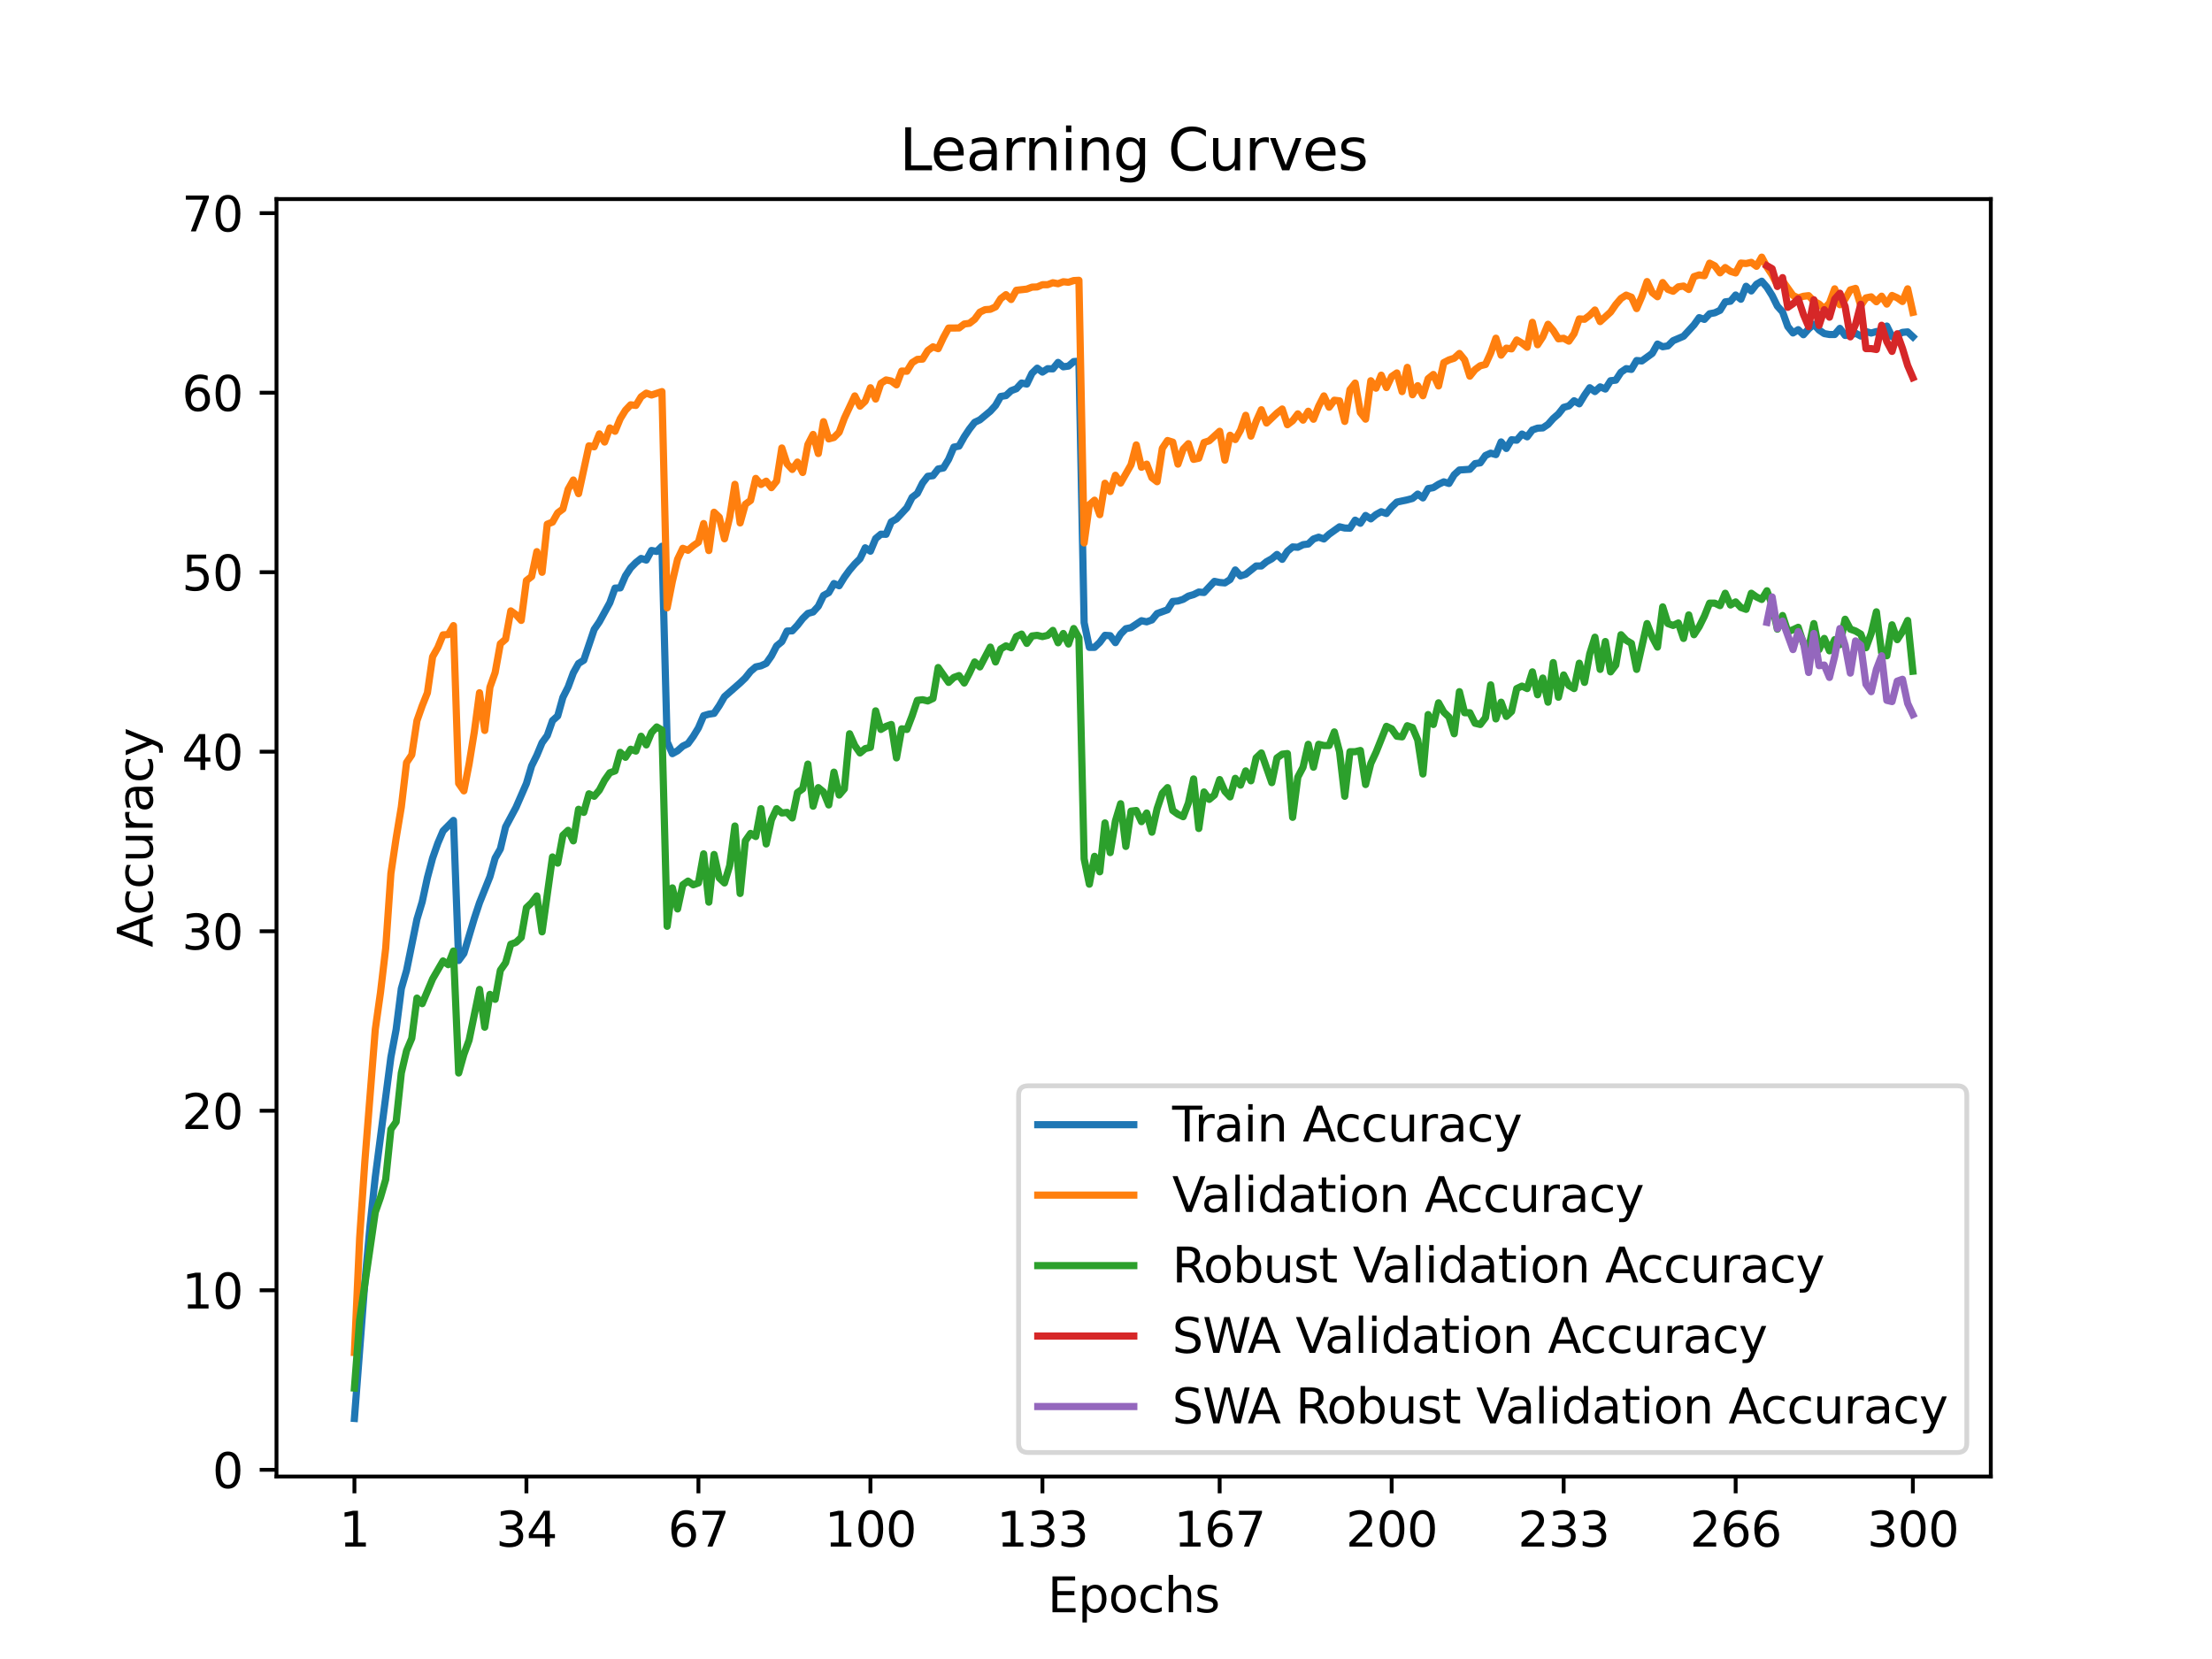 <?xml version="1.0" encoding="utf-8" standalone="no"?>
<!DOCTYPE svg PUBLIC "-//W3C//DTD SVG 1.1//EN"
  "http://www.w3.org/Graphics/SVG/1.1/DTD/svg11.dtd">
<svg xmlns:xlink="http://www.w3.org/1999/xlink" width="460.8pt" height="345.6pt" viewBox="0 0 460.8 345.6" xmlns="http://www.w3.org/2000/svg" version="1.1">
 <defs>
  <style type="text/css">*{stroke-linejoin: round; stroke-linecap: butt}</style>
 </defs>
 <g id="figure_1">
  <g id="patch_1">
   <path d="M 0 345.6 
L 460.8 345.6 
L 460.8 0 
L 0 0 
z
" style="fill: #ffffff"/>
  </g>
  <g id="axes_1">
   <g id="patch_2">
    <path d="M 57.6 307.584 
L 414.72 307.584 
L 414.72 41.472 
L 57.6 41.472 
z
" style="fill: #ffffff"/>
   </g>
   <g id="matplotlib.axis_1">
    <g id="xtick_1">
     <g id="line2d_1">
      <defs>
       <path id="mfde7b7b77c" d="M 0 0 
L 0 3.5 
" style="stroke: #000000; stroke-width: 0.8"/>
      </defs>
      <g>
       <use xlink:href="#mfde7b7b77c" x="73.833" y="307.584" style="stroke: #000000; stroke-width: 0.8"/>
      </g>
     </g>
     <g id="text_1">
      <!-- 1 -->
      <g transform="translate(70.651 322.182) scale(0.1 -0.1)">
       <defs>
        <path id="DejaVuSans-31" d="M 794 531 
L 1825 531 
L 1825 4091 
L 703 3866 
L 703 4441 
L 1819 4666 
L 2450 4666 
L 2450 531 
L 3481 531 
L 3481 0 
L 794 0 
L 794 531 
z
" transform="scale(0.016)"/>
       </defs>
       <use xlink:href="#DejaVuSans-31"/>
      </g>
     </g>
    </g>
    <g id="xtick_2">
     <g id="line2d_2">
      <g>
       <use xlink:href="#mfde7b7b77c" x="109.664" y="307.584" style="stroke: #000000; stroke-width: 0.8"/>
      </g>
     </g>
     <g id="text_2">
      <!-- 34 -->
      <g transform="translate(103.302 322.182) scale(0.1 -0.1)">
       <defs>
        <path id="DejaVuSans-33" d="M 2597 2516 
Q 3050 2419 3304 2112 
Q 3559 1806 3559 1356 
Q 3559 666 3084 287 
Q 2609 -91 1734 -91 
Q 1441 -91 1130 -33 
Q 819 25 488 141 
L 488 750 
Q 750 597 1062 519 
Q 1375 441 1716 441 
Q 2309 441 2620 675 
Q 2931 909 2931 1356 
Q 2931 1769 2642 2001 
Q 2353 2234 1838 2234 
L 1294 2234 
L 1294 2753 
L 1863 2753 
Q 2328 2753 2575 2939 
Q 2822 3125 2822 3475 
Q 2822 3834 2567 4026 
Q 2313 4219 1838 4219 
Q 1578 4219 1281 4162 
Q 984 4106 628 3988 
L 628 4550 
Q 988 4650 1302 4700 
Q 1616 4750 1894 4750 
Q 2613 4750 3031 4423 
Q 3450 4097 3450 3541 
Q 3450 3153 3228 2886 
Q 3006 2619 2597 2516 
z
" transform="scale(0.016)"/>
        <path id="DejaVuSans-34" d="M 2419 4116 
L 825 1625 
L 2419 1625 
L 2419 4116 
z
M 2253 4666 
L 3047 4666 
L 3047 1625 
L 3713 1625 
L 3713 1100 
L 3047 1100 
L 3047 0 
L 2419 0 
L 2419 1100 
L 313 1100 
L 313 1709 
L 2253 4666 
z
" transform="scale(0.016)"/>
       </defs>
       <use xlink:href="#DejaVuSans-33"/>
       <use xlink:href="#DejaVuSans-34" x="63.623"/>
      </g>
     </g>
    </g>
    <g id="xtick_3">
     <g id="line2d_3">
      <g>
       <use xlink:href="#mfde7b7b77c" x="145.496" y="307.584" style="stroke: #000000; stroke-width: 0.8"/>
      </g>
     </g>
     <g id="text_3">
      <!-- 67 -->
      <g transform="translate(139.133 322.182) scale(0.1 -0.1)">
       <defs>
        <path id="DejaVuSans-36" d="M 2113 2584 
Q 1688 2584 1439 2293 
Q 1191 2003 1191 1497 
Q 1191 994 1439 701 
Q 1688 409 2113 409 
Q 2538 409 2786 701 
Q 3034 994 3034 1497 
Q 3034 2003 2786 2293 
Q 2538 2584 2113 2584 
z
M 3366 4563 
L 3366 3988 
Q 3128 4100 2886 4159 
Q 2644 4219 2406 4219 
Q 1781 4219 1451 3797 
Q 1122 3375 1075 2522 
Q 1259 2794 1537 2939 
Q 1816 3084 2150 3084 
Q 2853 3084 3261 2657 
Q 3669 2231 3669 1497 
Q 3669 778 3244 343 
Q 2819 -91 2113 -91 
Q 1303 -91 875 529 
Q 447 1150 447 2328 
Q 447 3434 972 4092 
Q 1497 4750 2381 4750 
Q 2619 4750 2861 4703 
Q 3103 4656 3366 4563 
z
" transform="scale(0.016)"/>
        <path id="DejaVuSans-37" d="M 525 4666 
L 3525 4666 
L 3525 4397 
L 1831 0 
L 1172 0 
L 2766 4134 
L 525 4134 
L 525 4666 
z
" transform="scale(0.016)"/>
       </defs>
       <use xlink:href="#DejaVuSans-36"/>
       <use xlink:href="#DejaVuSans-37" x="63.623"/>
      </g>
     </g>
    </g>
    <g id="xtick_4">
     <g id="line2d_4">
      <g>
       <use xlink:href="#mfde7b7b77c" x="181.327" y="307.584" style="stroke: #000000; stroke-width: 0.8"/>
      </g>
     </g>
     <g id="text_4">
      <!-- 100 -->
      <g transform="translate(171.783 322.182) scale(0.1 -0.1)">
       <defs>
        <path id="DejaVuSans-30" d="M 2034 4250 
Q 1547 4250 1301 3770 
Q 1056 3291 1056 2328 
Q 1056 1369 1301 889 
Q 1547 409 2034 409 
Q 2525 409 2770 889 
Q 3016 1369 3016 2328 
Q 3016 3291 2770 3770 
Q 2525 4250 2034 4250 
z
M 2034 4750 
Q 2819 4750 3233 4129 
Q 3647 3509 3647 2328 
Q 3647 1150 3233 529 
Q 2819 -91 2034 -91 
Q 1250 -91 836 529 
Q 422 1150 422 2328 
Q 422 3509 836 4129 
Q 1250 4750 2034 4750 
z
" transform="scale(0.016)"/>
       </defs>
       <use xlink:href="#DejaVuSans-31"/>
       <use xlink:href="#DejaVuSans-30" x="63.623"/>
       <use xlink:href="#DejaVuSans-30" x="127.246"/>
      </g>
     </g>
    </g>
    <g id="xtick_5">
     <g id="line2d_5">
      <g>
       <use xlink:href="#mfde7b7b77c" x="217.158" y="307.584" style="stroke: #000000; stroke-width: 0.8"/>
      </g>
     </g>
     <g id="text_5">
      <!-- 133 -->
      <g transform="translate(207.615 322.182) scale(0.1 -0.1)">
       <use xlink:href="#DejaVuSans-31"/>
       <use xlink:href="#DejaVuSans-33" x="63.623"/>
       <use xlink:href="#DejaVuSans-33" x="127.246"/>
      </g>
     </g>
    </g>
    <g id="xtick_6">
     <g id="line2d_6">
      <g>
       <use xlink:href="#mfde7b7b77c" x="254.076" y="307.584" style="stroke: #000000; stroke-width: 0.8"/>
      </g>
     </g>
     <g id="text_6">
      <!-- 167 -->
      <g transform="translate(244.532 322.182) scale(0.1 -0.1)">
       <use xlink:href="#DejaVuSans-31"/>
       <use xlink:href="#DejaVuSans-36" x="63.623"/>
       <use xlink:href="#DejaVuSans-37" x="127.246"/>
      </g>
     </g>
    </g>
    <g id="xtick_7">
     <g id="line2d_7">
      <g>
       <use xlink:href="#mfde7b7b77c" x="289.907" y="307.584" style="stroke: #000000; stroke-width: 0.8"/>
      </g>
     </g>
     <g id="text_7">
      <!-- 200 -->
      <g transform="translate(280.363 322.182) scale(0.1 -0.1)">
       <defs>
        <path id="DejaVuSans-32" d="M 1228 531 
L 3431 531 
L 3431 0 
L 469 0 
L 469 531 
Q 828 903 1448 1529 
Q 2069 2156 2228 2338 
Q 2531 2678 2651 2914 
Q 2772 3150 2772 3378 
Q 2772 3750 2511 3984 
Q 2250 4219 1831 4219 
Q 1534 4219 1204 4116 
Q 875 4013 500 3803 
L 500 4441 
Q 881 4594 1212 4672 
Q 1544 4750 1819 4750 
Q 2544 4750 2975 4387 
Q 3406 4025 3406 3419 
Q 3406 3131 3298 2873 
Q 3191 2616 2906 2266 
Q 2828 2175 2409 1742 
Q 1991 1309 1228 531 
z
" transform="scale(0.016)"/>
       </defs>
       <use xlink:href="#DejaVuSans-32"/>
       <use xlink:href="#DejaVuSans-30" x="63.623"/>
       <use xlink:href="#DejaVuSans-30" x="127.246"/>
      </g>
     </g>
    </g>
    <g id="xtick_8">
     <g id="line2d_8">
      <g>
       <use xlink:href="#mfde7b7b77c" x="325.739" y="307.584" style="stroke: #000000; stroke-width: 0.8"/>
      </g>
     </g>
     <g id="text_8">
      <!-- 233 -->
      <g transform="translate(316.195 322.182) scale(0.1 -0.1)">
       <use xlink:href="#DejaVuSans-32"/>
       <use xlink:href="#DejaVuSans-33" x="63.623"/>
       <use xlink:href="#DejaVuSans-33" x="127.246"/>
      </g>
     </g>
    </g>
    <g id="xtick_9">
     <g id="line2d_9">
      <g>
       <use xlink:href="#mfde7b7b77c" x="361.57" y="307.584" style="stroke: #000000; stroke-width: 0.8"/>
      </g>
     </g>
     <g id="text_9">
      <!-- 266 -->
      <g transform="translate(352.026 322.182) scale(0.1 -0.1)">
       <use xlink:href="#DejaVuSans-32"/>
       <use xlink:href="#DejaVuSans-36" x="63.623"/>
       <use xlink:href="#DejaVuSans-36" x="127.246"/>
      </g>
     </g>
    </g>
    <g id="xtick_10">
     <g id="line2d_10">
      <g>
       <use xlink:href="#mfde7b7b77c" x="398.487" y="307.584" style="stroke: #000000; stroke-width: 0.8"/>
      </g>
     </g>
     <g id="text_10">
      <!-- 300 -->
      <g transform="translate(388.944 322.182) scale(0.1 -0.1)">
       <use xlink:href="#DejaVuSans-33"/>
       <use xlink:href="#DejaVuSans-30" x="63.623"/>
       <use xlink:href="#DejaVuSans-30" x="127.246"/>
      </g>
     </g>
    </g>
    <g id="text_11">
     <!-- Epochs -->
     <g transform="translate(218.244 335.861) scale(0.1 -0.1)">
      <defs>
       <path id="DejaVuSans-45" d="M 628 4666 
L 3578 4666 
L 3578 4134 
L 1259 4134 
L 1259 2753 
L 3481 2753 
L 3481 2222 
L 1259 2222 
L 1259 531 
L 3634 531 
L 3634 0 
L 628 0 
L 628 4666 
z
" transform="scale(0.016)"/>
       <path id="DejaVuSans-70" d="M 1159 525 
L 1159 -1331 
L 581 -1331 
L 581 3500 
L 1159 3500 
L 1159 2969 
Q 1341 3281 1617 3432 
Q 1894 3584 2278 3584 
Q 2916 3584 3314 3078 
Q 3713 2572 3713 1747 
Q 3713 922 3314 415 
Q 2916 -91 2278 -91 
Q 1894 -91 1617 61 
Q 1341 213 1159 525 
z
M 3116 1747 
Q 3116 2381 2855 2742 
Q 2594 3103 2138 3103 
Q 1681 3103 1420 2742 
Q 1159 2381 1159 1747 
Q 1159 1113 1420 752 
Q 1681 391 2138 391 
Q 2594 391 2855 752 
Q 3116 1113 3116 1747 
z
" transform="scale(0.016)"/>
       <path id="DejaVuSans-6f" d="M 1959 3097 
Q 1497 3097 1228 2736 
Q 959 2375 959 1747 
Q 959 1119 1226 758 
Q 1494 397 1959 397 
Q 2419 397 2687 759 
Q 2956 1122 2956 1747 
Q 2956 2369 2687 2733 
Q 2419 3097 1959 3097 
z
M 1959 3584 
Q 2709 3584 3137 3096 
Q 3566 2609 3566 1747 
Q 3566 888 3137 398 
Q 2709 -91 1959 -91 
Q 1206 -91 779 398 
Q 353 888 353 1747 
Q 353 2609 779 3096 
Q 1206 3584 1959 3584 
z
" transform="scale(0.016)"/>
       <path id="DejaVuSans-63" d="M 3122 3366 
L 3122 2828 
Q 2878 2963 2633 3030 
Q 2388 3097 2138 3097 
Q 1578 3097 1268 2742 
Q 959 2388 959 1747 
Q 959 1106 1268 751 
Q 1578 397 2138 397 
Q 2388 397 2633 464 
Q 2878 531 3122 666 
L 3122 134 
Q 2881 22 2623 -34 
Q 2366 -91 2075 -91 
Q 1284 -91 818 406 
Q 353 903 353 1747 
Q 353 2603 823 3093 
Q 1294 3584 2113 3584 
Q 2378 3584 2631 3529 
Q 2884 3475 3122 3366 
z
" transform="scale(0.016)"/>
       <path id="DejaVuSans-68" d="M 3513 2113 
L 3513 0 
L 2938 0 
L 2938 2094 
Q 2938 2591 2744 2837 
Q 2550 3084 2163 3084 
Q 1697 3084 1428 2787 
Q 1159 2491 1159 1978 
L 1159 0 
L 581 0 
L 581 4863 
L 1159 4863 
L 1159 2956 
Q 1366 3272 1645 3428 
Q 1925 3584 2291 3584 
Q 2894 3584 3203 3211 
Q 3513 2838 3513 2113 
z
" transform="scale(0.016)"/>
       <path id="DejaVuSans-73" d="M 2834 3397 
L 2834 2853 
Q 2591 2978 2328 3040 
Q 2066 3103 1784 3103 
Q 1356 3103 1142 2972 
Q 928 2841 928 2578 
Q 928 2378 1081 2264 
Q 1234 2150 1697 2047 
L 1894 2003 
Q 2506 1872 2764 1633 
Q 3022 1394 3022 966 
Q 3022 478 2636 193 
Q 2250 -91 1575 -91 
Q 1294 -91 989 -36 
Q 684 19 347 128 
L 347 722 
Q 666 556 975 473 
Q 1284 391 1588 391 
Q 1994 391 2212 530 
Q 2431 669 2431 922 
Q 2431 1156 2273 1281 
Q 2116 1406 1581 1522 
L 1381 1569 
Q 847 1681 609 1914 
Q 372 2147 372 2553 
Q 372 3047 722 3315 
Q 1072 3584 1716 3584 
Q 2034 3584 2315 3537 
Q 2597 3491 2834 3397 
z
" transform="scale(0.016)"/>
      </defs>
      <use xlink:href="#DejaVuSans-45"/>
      <use xlink:href="#DejaVuSans-70" x="63.184"/>
      <use xlink:href="#DejaVuSans-6f" x="126.66"/>
      <use xlink:href="#DejaVuSans-63" x="187.842"/>
      <use xlink:href="#DejaVuSans-68" x="242.822"/>
      <use xlink:href="#DejaVuSans-73" x="306.201"/>
     </g>
    </g>
   </g>
   <g id="matplotlib.axis_2">
    <g id="ytick_1">
     <g id="line2d_11">
      <defs>
       <path id="m1013697767" d="M 0 0 
L -3.5 0 
" style="stroke: #000000; stroke-width: 0.8"/>
      </defs>
      <g>
       <use xlink:href="#m1013697767" x="57.6" y="306.184" style="stroke: #000000; stroke-width: 0.8"/>
      </g>
     </g>
     <g id="text_12">
      <!-- 0 -->
      <g transform="translate(44.237 309.983) scale(0.1 -0.1)">
       <use xlink:href="#DejaVuSans-30"/>
      </g>
     </g>
    </g>
    <g id="ytick_2">
     <g id="line2d_12">
      <g>
       <use xlink:href="#m1013697767" x="57.6" y="268.787" style="stroke: #000000; stroke-width: 0.8"/>
      </g>
     </g>
     <g id="text_13">
      <!-- 10 -->
      <g transform="translate(37.875 272.586) scale(0.1 -0.1)">
       <use xlink:href="#DejaVuSans-31"/>
       <use xlink:href="#DejaVuSans-30" x="63.623"/>
      </g>
     </g>
    </g>
    <g id="ytick_3">
     <g id="line2d_13">
      <g>
       <use xlink:href="#m1013697767" x="57.6" y="231.39" style="stroke: #000000; stroke-width: 0.8"/>
      </g>
     </g>
     <g id="text_14">
      <!-- 20 -->
      <g transform="translate(37.875 235.189) scale(0.1 -0.1)">
       <use xlink:href="#DejaVuSans-32"/>
       <use xlink:href="#DejaVuSans-30" x="63.623"/>
      </g>
     </g>
    </g>
    <g id="ytick_4">
     <g id="line2d_14">
      <g>
       <use xlink:href="#m1013697767" x="57.6" y="193.993" style="stroke: #000000; stroke-width: 0.8"/>
      </g>
     </g>
     <g id="text_15">
      <!-- 30 -->
      <g transform="translate(37.875 197.792) scale(0.1 -0.1)">
       <use xlink:href="#DejaVuSans-33"/>
       <use xlink:href="#DejaVuSans-30" x="63.623"/>
      </g>
     </g>
    </g>
    <g id="ytick_5">
     <g id="line2d_15">
      <g>
       <use xlink:href="#m1013697767" x="57.6" y="156.596" style="stroke: #000000; stroke-width: 0.8"/>
      </g>
     </g>
     <g id="text_16">
      <!-- 40 -->
      <g transform="translate(37.875 160.396) scale(0.1 -0.1)">
       <use xlink:href="#DejaVuSans-34"/>
       <use xlink:href="#DejaVuSans-30" x="63.623"/>
      </g>
     </g>
    </g>
    <g id="ytick_6">
     <g id="line2d_16">
      <g>
       <use xlink:href="#m1013697767" x="57.6" y="119.2" style="stroke: #000000; stroke-width: 0.8"/>
      </g>
     </g>
     <g id="text_17">
      <!-- 50 -->
      <g transform="translate(37.875 122.999) scale(0.1 -0.1)">
       <defs>
        <path id="DejaVuSans-35" d="M 691 4666 
L 3169 4666 
L 3169 4134 
L 1269 4134 
L 1269 2991 
Q 1406 3038 1543 3061 
Q 1681 3084 1819 3084 
Q 2600 3084 3056 2656 
Q 3513 2228 3513 1497 
Q 3513 744 3044 326 
Q 2575 -91 1722 -91 
Q 1428 -91 1123 -41 
Q 819 9 494 109 
L 494 744 
Q 775 591 1075 516 
Q 1375 441 1709 441 
Q 2250 441 2565 725 
Q 2881 1009 2881 1497 
Q 2881 1984 2565 2268 
Q 2250 2553 1709 2553 
Q 1456 2553 1204 2497 
Q 953 2441 691 2322 
L 691 4666 
z
" transform="scale(0.016)"/>
       </defs>
       <use xlink:href="#DejaVuSans-35"/>
       <use xlink:href="#DejaVuSans-30" x="63.623"/>
      </g>
     </g>
    </g>
    <g id="ytick_7">
     <g id="line2d_17">
      <g>
       <use xlink:href="#m1013697767" x="57.6" y="81.803" style="stroke: #000000; stroke-width: 0.8"/>
      </g>
     </g>
     <g id="text_18">
      <!-- 60 -->
      <g transform="translate(37.875 85.602) scale(0.1 -0.1)">
       <use xlink:href="#DejaVuSans-36"/>
       <use xlink:href="#DejaVuSans-30" x="63.623"/>
      </g>
     </g>
    </g>
    <g id="ytick_8">
     <g id="line2d_18">
      <g>
       <use xlink:href="#m1013697767" x="57.6" y="44.406" style="stroke: #000000; stroke-width: 0.8"/>
      </g>
     </g>
     <g id="text_19">
      <!-- 70 -->
      <g transform="translate(37.875 48.205) scale(0.1 -0.1)">
       <use xlink:href="#DejaVuSans-37"/>
       <use xlink:href="#DejaVuSans-30" x="63.623"/>
      </g>
     </g>
    </g>
    <g id="text_20">
     <!-- Accuracy -->
     <g transform="translate(31.795 197.356) rotate(-90) scale(0.1 -0.1)">
      <defs>
       <path id="DejaVuSans-41" d="M 2188 4044 
L 1331 1722 
L 3047 1722 
L 2188 4044 
z
M 1831 4666 
L 2547 4666 
L 4325 0 
L 3669 0 
L 3244 1197 
L 1141 1197 
L 716 0 
L 50 0 
L 1831 4666 
z
" transform="scale(0.016)"/>
       <path id="DejaVuSans-75" d="M 544 1381 
L 544 3500 
L 1119 3500 
L 1119 1403 
Q 1119 906 1312 657 
Q 1506 409 1894 409 
Q 2359 409 2629 706 
Q 2900 1003 2900 1516 
L 2900 3500 
L 3475 3500 
L 3475 0 
L 2900 0 
L 2900 538 
Q 2691 219 2414 64 
Q 2138 -91 1772 -91 
Q 1169 -91 856 284 
Q 544 659 544 1381 
z
M 1991 3584 
L 1991 3584 
z
" transform="scale(0.016)"/>
       <path id="DejaVuSans-72" d="M 2631 2963 
Q 2534 3019 2420 3045 
Q 2306 3072 2169 3072 
Q 1681 3072 1420 2755 
Q 1159 2438 1159 1844 
L 1159 0 
L 581 0 
L 581 3500 
L 1159 3500 
L 1159 2956 
Q 1341 3275 1631 3429 
Q 1922 3584 2338 3584 
Q 2397 3584 2469 3576 
Q 2541 3569 2628 3553 
L 2631 2963 
z
" transform="scale(0.016)"/>
       <path id="DejaVuSans-61" d="M 2194 1759 
Q 1497 1759 1228 1600 
Q 959 1441 959 1056 
Q 959 750 1161 570 
Q 1363 391 1709 391 
Q 2188 391 2477 730 
Q 2766 1069 2766 1631 
L 2766 1759 
L 2194 1759 
z
M 3341 1997 
L 3341 0 
L 2766 0 
L 2766 531 
Q 2569 213 2275 61 
Q 1981 -91 1556 -91 
Q 1019 -91 701 211 
Q 384 513 384 1019 
Q 384 1609 779 1909 
Q 1175 2209 1959 2209 
L 2766 2209 
L 2766 2266 
Q 2766 2663 2505 2880 
Q 2244 3097 1772 3097 
Q 1472 3097 1187 3025 
Q 903 2953 641 2809 
L 641 3341 
Q 956 3463 1253 3523 
Q 1550 3584 1831 3584 
Q 2591 3584 2966 3190 
Q 3341 2797 3341 1997 
z
" transform="scale(0.016)"/>
       <path id="DejaVuSans-79" d="M 2059 -325 
Q 1816 -950 1584 -1140 
Q 1353 -1331 966 -1331 
L 506 -1331 
L 506 -850 
L 844 -850 
Q 1081 -850 1212 -737 
Q 1344 -625 1503 -206 
L 1606 56 
L 191 3500 
L 800 3500 
L 1894 763 
L 2988 3500 
L 3597 3500 
L 2059 -325 
z
" transform="scale(0.016)"/>
      </defs>
      <use xlink:href="#DejaVuSans-41"/>
      <use xlink:href="#DejaVuSans-63" x="66.658"/>
      <use xlink:href="#DejaVuSans-63" x="121.639"/>
      <use xlink:href="#DejaVuSans-75" x="176.619"/>
      <use xlink:href="#DejaVuSans-72" x="239.998"/>
      <use xlink:href="#DejaVuSans-61" x="281.111"/>
      <use xlink:href="#DejaVuSans-63" x="342.391"/>
      <use xlink:href="#DejaVuSans-79" x="397.371"/>
     </g>
    </g>
   </g>
   <g id="line2d_19">
    <path d="M 73.833 295.488 
L 76.004 267.175 
L 77.09 255.296 
L 78.176 245.213 
L 81.433 220.216 
L 82.519 214.477 
L 83.605 205.947 
L 84.691 202.172 
L 86.862 191.481 
L 87.948 187.88 
L 89.034 182.834 
L 90.12 178.756 
L 91.206 175.66 
L 92.291 173.111 
L 94.463 170.908 
L 95.549 200.087 
L 96.635 198.613 
L 98.806 191.336 
L 99.892 188.053 
L 102.064 182.628 
L 103.149 178.751 
L 104.235 176.848 
L 105.321 172.265 
L 107.493 168.196 
L 109.664 163.21 
L 110.75 159.539 
L 111.836 157.336 
L 112.922 154.717 
L 114.007 153.225 
L 115.093 150.124 
L 116.179 149.147 
L 117.265 145.27 
L 118.351 143.114 
L 119.436 140.172 
L 120.522 138.213 
L 121.608 137.539 
L 123.78 131.118 
L 124.865 129.528 
L 127.037 125.562 
L 128.123 122.513 
L 129.209 122.466 
L 130.294 119.95 
L 131.38 118.295 
L 132.466 117.195 
L 133.552 116.335 
L 134.638 116.672 
L 135.723 114.675 
L 136.809 114.876 
L 137.895 113.796 
L 138.981 154.535 
L 140.067 157 
L 141.152 156.396 
L 142.238 155.433 
L 143.324 154.909 
L 144.41 153.417 
L 145.496 151.63 
L 146.581 149.091 
L 147.667 148.773 
L 148.753 148.61 
L 149.839 146.996 
L 150.925 145.125 
L 154.182 142.263 
L 155.268 141.22 
L 156.354 139.859 
L 157.439 138.929 
L 158.525 138.699 
L 159.611 138.199 
L 160.697 136.656 
L 161.783 134.56 
L 162.868 133.677 
L 163.954 131.46 
L 165.04 131.417 
L 166.126 130.253 
L 167.212 128.859 
L 168.297 127.788 
L 169.383 127.489 
L 170.469 126.292 
L 171.555 124.047 
L 172.641 123.453 
L 173.726 121.564 
L 174.812 122.022 
L 175.898 120.25 
L 176.984 118.762 
L 178.07 117.486 
L 179.155 116.405 
L 180.241 114.118 
L 181.327 114.82 
L 182.413 112.196 
L 183.499 111.284 
L 184.584 111.303 
L 185.67 108.716 
L 186.756 108.099 
L 188.928 105.756 
L 190.013 103.605 
L 191.099 102.786 
L 192.185 100.626 
L 193.271 99.223 
L 194.357 99.092 
L 195.442 97.698 
L 196.528 97.488 
L 197.614 95.687 
L 198.7 93.143 
L 199.786 92.932 
L 200.871 90.996 
L 201.957 89.369 
L 203.043 87.975 
L 204.129 87.46 
L 206.3 85.655 
L 207.386 84.468 
L 208.472 82.587 
L 209.558 82.41 
L 210.644 81.385 
L 211.729 80.978 
L 212.815 79.791 
L 213.901 80.006 
L 214.987 77.756 
L 216.073 76.699 
L 217.158 77.513 
L 218.244 76.807 
L 219.33 76.84 
L 220.416 75.498 
L 221.502 76.409 
L 222.587 76.26 
L 223.673 75.324 
L 224.759 75.24 
L 225.845 129.711 
L 226.931 134.855 
L 228.016 134.855 
L 229.102 133.821 
L 230.188 132.348 
L 231.274 132.419 
L 232.36 133.873 
L 233.445 132.082 
L 234.531 130.973 
L 235.617 130.749 
L 237.789 129.304 
L 238.875 129.538 
L 239.96 129.145 
L 241.046 127.817 
L 243.218 127.026 
L 244.304 125.296 
L 245.389 125.198 
L 246.475 124.851 
L 247.561 124.183 
L 248.647 123.865 
L 249.733 123.331 
L 250.818 123.429 
L 252.99 121.11 
L 254.076 121.335 
L 255.162 121.428 
L 256.247 120.731 
L 257.333 118.734 
L 258.419 119.974 
L 259.505 119.627 
L 261.676 117.902 
L 262.762 117.902 
L 263.848 117.008 
L 264.934 116.405 
L 266.02 115.503 
L 267.105 116.517 
L 268.191 114.834 
L 269.277 113.936 
L 270.363 114.006 
L 271.449 113.468 
L 272.534 113.328 
L 273.62 112.28 
L 274.706 111.901 
L 275.792 112.276 
L 276.878 111.289 
L 279.049 109.741 
L 280.135 109.998 
L 281.221 110.026 
L 282.307 108.361 
L 283.392 109.006 
L 284.478 107.384 
L 285.564 108.09 
L 286.65 107.192 
L 287.736 106.598 
L 288.821 106.972 
L 289.907 105.639 
L 290.993 104.596 
L 293.165 104.129 
L 294.25 103.839 
L 295.336 102.927 
L 296.422 103.722 
L 297.508 101.781 
L 298.594 101.58 
L 299.679 100.888 
L 300.765 100.378 
L 301.851 100.71 
L 302.937 98.9 
L 304.023 97.909 
L 306.194 97.764 
L 307.28 96.58 
L 308.366 96.417 
L 309.452 94.887 
L 310.537 94.401 
L 311.623 94.7 
L 312.709 92.063 
L 313.795 93.423 
L 314.881 91.609 
L 315.966 91.702 
L 317.052 90.421 
L 318.138 90.996 
L 319.224 89.57 
L 320.31 89.191 
L 321.395 89.14 
L 322.481 88.405 
L 323.567 87.18 
L 324.653 86.231 
L 325.739 84.865 
L 326.824 84.556 
L 327.91 83.485 
L 328.996 84.121 
L 330.082 82.335 
L 331.168 80.773 
L 332.253 81.568 
L 333.339 80.59 
L 334.425 81.044 
L 335.511 79.314 
L 336.597 79.192 
L 337.682 77.536 
L 338.768 76.793 
L 339.854 76.952 
L 340.94 75.105 
L 342.026 75.189 
L 344.197 73.617 
L 345.283 71.676 
L 346.369 72.228 
L 347.455 72.055 
L 348.54 70.975 
L 350.712 70.049 
L 352.884 67.687 
L 353.969 66.172 
L 355.055 66.532 
L 356.141 65.363 
L 357.227 65.157 
L 358.313 64.647 
L 359.398 62.884 
L 360.484 62.753 
L 361.57 61.458 
L 362.656 62.337 
L 363.742 59.638 
L 364.827 60.611 
L 365.913 59.213 
L 366.999 58.582 
L 368.085 59.835 
L 369.171 61.561 
L 370.256 63.763 
L 371.342 64.979 
L 372.428 68.019 
L 373.514 69.361 
L 374.6 68.679 
L 375.685 69.731 
L 376.771 68.506 
L 377.857 67.556 
L 378.943 68.754 
L 380.029 69.492 
L 381.114 69.684 
L 382.2 69.684 
L 383.286 68.407 
L 384.372 69.876 
L 385.458 69.857 
L 386.543 69.408 
L 387.629 69.998 
L 388.715 69.076 
L 389.801 69.376 
L 390.887 69.072 
L 391.972 68.978 
L 393.058 67.926 
L 394.144 70.133 
L 395.23 69.768 
L 396.316 69.24 
L 397.401 69.137 
L 398.487 70.157 
L 398.487 70.157 
" clip-path="url(#pa9631f211c)" style="fill: none; stroke: #1f77b4; stroke-width: 1.5; stroke-linecap: square"/>
   </g>
   <g id="line2d_20">
    <path d="M 73.833 281.745 
L 74.919 257.942 
L 76.004 241.973 
L 78.176 214.468 
L 79.262 206.764 
L 80.348 197.546 
L 81.433 181.951 
L 82.519 174.622 
L 83.605 168.096 
L 84.691 158.859 
L 85.777 157.251 
L 86.862 150.127 
L 87.948 147.041 
L 89.034 144.33 
L 90.12 136.813 
L 91.206 134.888 
L 92.291 132.251 
L 93.377 132.195 
L 94.463 130.325 
L 95.549 163.197 
L 96.635 164.749 
L 97.72 159.158 
L 98.806 152.483 
L 99.892 144.312 
L 100.978 152.165 
L 102.064 143.152 
L 103.149 140.104 
L 104.235 134.102 
L 105.321 133.167 
L 106.407 127.259 
L 107.493 128.044 
L 108.578 129.241 
L 109.664 120.938 
L 110.75 120.097 
L 111.836 114.918 
L 112.922 119.218 
L 114.007 109.196 
L 115.093 108.766 
L 116.179 106.84 
L 117.265 106.036 
L 118.351 101.922 
L 119.436 99.996 
L 120.522 102.838 
L 122.694 92.872 
L 123.78 93.078 
L 124.865 90.385 
L 125.951 92.087 
L 127.037 89.151 
L 128.123 89.843 
L 129.209 87.225 
L 130.294 85.468 
L 131.38 84.327 
L 132.466 84.458 
L 133.552 82.663 
L 134.638 81.896 
L 135.723 82.289 
L 137.895 81.578 
L 138.981 126.623 
L 140.067 121.107 
L 141.152 116.507 
L 142.238 114.226 
L 143.324 114.637 
L 144.41 113.702 
L 145.496 112.954 
L 146.581 109.065 
L 147.667 114.693 
L 148.753 106.709 
L 149.839 107.756 
L 150.925 112.244 
L 152.01 107.756 
L 153.096 100.894 
L 154.182 108.934 
L 155.268 105.045 
L 156.354 104.259 
L 157.439 99.66 
L 158.525 100.931 
L 159.611 100.239 
L 160.697 101.586 
L 161.783 100.221 
L 162.868 93.321 
L 163.954 96.63 
L 165.04 97.79 
L 166.126 96.257 
L 167.212 98.426 
L 168.297 92.61 
L 169.383 90.497 
L 170.469 94.48 
L 171.555 87.842 
L 172.641 91.432 
L 173.726 91.133 
L 174.812 90.049 
L 175.898 87.113 
L 178.07 82.476 
L 179.155 84.607 
L 180.241 83.579 
L 181.327 80.774 
L 182.413 83.13 
L 183.499 79.858 
L 184.584 79.147 
L 185.67 79.372 
L 186.756 80.176 
L 187.842 77.296 
L 188.928 77.334 
L 190.013 75.557 
L 191.099 74.866 
L 192.185 74.809 
L 193.271 73.033 
L 194.357 72.248 
L 195.442 72.64 
L 196.528 70.322 
L 197.614 68.34 
L 199.786 68.321 
L 200.871 67.498 
L 201.957 67.349 
L 203.043 66.507 
L 204.129 65.03 
L 205.215 64.507 
L 206.3 64.432 
L 207.386 63.927 
L 208.472 62.207 
L 209.558 61.384 
L 210.644 62.394 
L 211.729 60.468 
L 213.901 60.225 
L 214.987 59.813 
L 216.073 59.776 
L 217.158 59.308 
L 218.244 59.308 
L 219.33 58.897 
L 220.416 59.103 
L 221.502 58.691 
L 222.587 58.804 
L 223.673 58.448 
L 224.759 58.392 
L 225.845 113.104 
L 226.931 105.157 
L 228.016 104.203 
L 229.102 107.214 
L 230.188 100.669 
L 231.274 102.39 
L 232.36 99.005 
L 233.445 100.632 
L 235.617 96.817 
L 236.703 92.685 
L 237.789 97.341 
L 238.875 96.687 
L 239.96 99.51 
L 241.046 100.351 
L 242.132 93.396 
L 243.218 91.769 
L 244.304 92.105 
L 245.389 96.687 
L 246.475 93.564 
L 247.561 92.423 
L 248.647 95.696 
L 249.733 95.452 
L 250.818 92.18 
L 251.904 91.825 
L 254.076 89.843 
L 255.162 95.864 
L 256.247 90.666 
L 257.333 91.563 
L 258.419 89.619 
L 259.505 86.515 
L 260.591 90.853 
L 261.676 87.786 
L 262.762 85.355 
L 263.848 88.123 
L 266.02 86.047 
L 267.105 85.206 
L 268.191 88.478 
L 269.277 87.655 
L 270.363 86.215 
L 271.449 87.524 
L 272.534 85.673 
L 273.62 87.337 
L 274.706 84.607 
L 275.792 82.476 
L 276.878 84.832 
L 277.963 83.373 
L 279.049 83.504 
L 280.135 87.786 
L 281.221 81.186 
L 282.307 79.802 
L 283.392 85.935 
L 284.478 87.319 
L 285.564 79.316 
L 286.65 80.868 
L 287.736 78.156 
L 288.821 80.737 
L 289.907 78.437 
L 290.993 77.689 
L 292.079 81.578 
L 293.165 76.53 
L 294.25 82.233 
L 295.336 80.344 
L 296.422 82.438 
L 297.508 78.886 
L 298.594 78.007 
L 299.679 80.4 
L 300.765 75.539 
L 301.851 74.978 
L 302.937 74.622 
L 304.023 73.631 
L 305.108 74.959 
L 306.194 78.362 
L 307.28 76.997 
L 308.366 76.193 
L 309.452 75.931 
L 310.537 73.538 
L 311.623 70.453 
L 312.709 73.987 
L 313.795 72.528 
L 314.881 72.678 
L 315.966 70.827 
L 317.052 71.481 
L 318.138 72.341 
L 319.224 67.143 
L 320.31 71.818 
L 321.395 70.154 
L 322.481 67.554 
L 323.567 68.845 
L 324.653 70.584 
L 325.739 70.471 
L 326.824 71.07 
L 327.91 69.499 
L 328.996 66.433 
L 330.082 66.507 
L 331.168 65.685 
L 332.253 64.581 
L 333.339 66.993 
L 335.511 65.011 
L 336.597 63.441 
L 337.682 62.169 
L 338.768 61.477 
L 339.854 61.908 
L 340.94 64.282 
L 342.026 61.777 
L 343.111 58.654 
L 344.197 60.954 
L 345.283 61.814 
L 346.369 58.86 
L 347.455 60.281 
L 348.54 60.673 
L 349.626 59.757 
L 350.712 59.589 
L 351.798 60.299 
L 352.884 57.626 
L 353.969 57.27 
L 355.055 57.439 
L 356.141 54.821 
L 357.227 55.382 
L 358.313 56.84 
L 359.398 55.737 
L 360.484 56.522 
L 361.57 56.859 
L 362.656 54.802 
L 363.742 54.896 
L 364.827 54.653 
L 365.913 55.475 
L 366.999 53.568 
L 368.085 55.625 
L 369.171 57.27 
L 370.256 59.402 
L 371.342 58.504 
L 373.514 61.552 
L 374.6 62.057 
L 375.685 61.721 
L 376.771 61.59 
L 377.857 62.749 
L 378.943 63.329 
L 380.029 64.301 
L 381.114 63.123 
L 382.2 60.169 
L 383.286 63.478 
L 384.372 62.3 
L 385.458 60.393 
L 386.543 60.075 
L 387.629 63.684 
L 388.715 62.057 
L 389.801 61.833 
L 390.887 62.861 
L 391.972 61.702 
L 393.058 63.347 
L 394.144 61.552 
L 395.23 62.038 
L 396.316 62.805 
L 397.401 60.169 
L 398.487 65.068 
L 398.487 65.068 
" clip-path="url(#pa9631f211c)" style="fill: none; stroke: #ff7f0e; stroke-width: 1.5; stroke-linecap: square"/>
   </g>
   <g id="line2d_21">
    <path d="M 73.833 289.162 
L 74.919 274.977 
L 78.176 252.539 
L 79.262 249.444 
L 80.348 245.704 
L 81.433 235.259 
L 82.519 233.711 
L 83.605 223.524 
L 84.691 218.882 
L 85.777 216.302 
L 86.862 207.92 
L 87.948 209.081 
L 90.12 203.923 
L 92.291 200.183 
L 93.377 200.957 
L 94.463 198.12 
L 95.549 223.524 
L 96.635 219.655 
L 97.72 216.689 
L 99.892 206.115 
L 100.978 213.981 
L 102.064 207.146 
L 103.149 208.178 
L 104.235 202.117 
L 105.321 200.57 
L 106.407 196.701 
L 107.493 196.314 
L 108.578 195.283 
L 109.664 189.093 
L 110.75 188.061 
L 111.836 186.643 
L 112.922 194.122 
L 115.093 178.519 
L 116.179 179.808 
L 117.265 174.005 
L 118.351 172.974 
L 119.436 175.166 
L 120.522 168.589 
L 121.608 169.234 
L 122.694 165.365 
L 123.78 165.881 
L 124.865 164.591 
L 125.951 162.528 
L 127.037 160.981 
L 128.123 160.594 
L 129.209 156.725 
L 130.294 157.757 
L 131.38 156.081 
L 132.466 156.467 
L 133.552 153.372 
L 134.638 155.178 
L 135.723 152.599 
L 136.809 151.438 
L 137.895 152.083 
L 138.981 192.961 
L 140.067 184.966 
L 141.152 189.351 
L 142.238 184.322 
L 143.324 183.548 
L 144.41 184.322 
L 145.496 183.935 
L 146.581 177.874 
L 147.667 187.932 
L 148.753 178.003 
L 149.839 182.903 
L 150.925 183.935 
L 152.01 180.324 
L 153.096 172.071 
L 154.182 186.127 
L 155.268 175.166 
L 156.354 173.618 
L 157.439 174.263 
L 158.525 168.46 
L 159.611 175.811 
L 160.697 170.781 
L 161.783 168.46 
L 162.868 169.363 
L 163.954 169.234 
L 165.04 170.395 
L 166.126 165.108 
L 167.212 164.334 
L 168.297 159.176 
L 169.383 167.944 
L 170.469 164.076 
L 171.555 164.979 
L 172.641 167.686 
L 173.726 160.852 
L 174.812 165.623 
L 175.898 164.334 
L 176.984 152.857 
L 178.07 155.307 
L 179.155 156.854 
L 180.241 155.952 
L 181.327 155.694 
L 182.413 148.085 
L 183.499 151.954 
L 184.584 151.309 
L 185.67 150.923 
L 186.756 157.886 
L 187.842 151.825 
L 188.928 151.954 
L 190.013 149.117 
L 191.099 145.893 
L 192.185 145.764 
L 193.271 146.022 
L 194.357 145.506 
L 195.442 139.058 
L 197.614 142.153 
L 198.7 141.122 
L 199.786 140.735 
L 200.871 142.282 
L 201.957 140.219 
L 203.043 137.898 
L 204.129 138.93 
L 206.3 134.803 
L 207.386 137.898 
L 208.472 135.19 
L 209.558 134.545 
L 210.644 134.932 
L 211.729 132.611 
L 212.815 132.095 
L 213.901 134.029 
L 214.987 132.482 
L 216.073 132.353 
L 217.158 132.611 
L 218.244 132.353 
L 219.33 131.321 
L 220.416 133.9 
L 221.502 131.966 
L 222.587 134.158 
L 223.673 130.934 
L 224.759 132.869 
L 225.845 178.905 
L 226.931 184.193 
L 228.016 178.39 
L 229.102 181.614 
L 230.188 171.426 
L 231.274 177.616 
L 232.36 171.039 
L 233.445 167.429 
L 234.531 176.327 
L 235.617 168.976 
L 236.703 168.847 
L 237.789 171.168 
L 238.875 169.363 
L 239.96 173.361 
L 241.046 168.46 
L 242.132 165.236 
L 243.218 164.076 
L 244.304 168.847 
L 245.389 169.621 
L 246.475 170.137 
L 247.561 167.3 
L 248.647 162.27 
L 249.733 172.587 
L 250.818 164.979 
L 251.904 166.526 
L 252.99 165.623 
L 254.076 162.399 
L 255.162 164.85 
L 256.247 166.01 
L 257.333 162.142 
L 258.419 163.56 
L 259.505 160.594 
L 260.591 162.657 
L 261.676 157.886 
L 262.762 156.854 
L 264.934 163.044 
L 266.02 157.886 
L 267.105 157.112 
L 268.191 156.983 
L 269.277 170.266 
L 270.363 161.884 
L 271.449 159.82 
L 272.534 155.049 
L 273.62 159.82 
L 274.706 155.049 
L 275.792 155.307 
L 276.878 155.307 
L 277.963 152.47 
L 279.049 156.596 
L 280.135 165.881 
L 281.221 156.596 
L 282.307 156.596 
L 283.392 156.338 
L 284.478 163.431 
L 285.564 159.047 
L 286.65 156.725 
L 288.821 151.309 
L 289.907 151.825 
L 290.993 153.373 
L 292.079 153.501 
L 293.165 151.18 
L 294.25 151.567 
L 295.336 154.146 
L 296.422 161.239 
L 297.508 148.859 
L 298.594 150.922 
L 299.679 146.409 
L 300.765 148.343 
L 301.851 149.375 
L 302.937 152.857 
L 304.023 144.088 
L 305.108 148.472 
L 306.194 148.472 
L 307.28 150.664 
L 308.366 150.922 
L 309.452 149.504 
L 310.537 142.669 
L 311.623 149.762 
L 312.709 146.28 
L 313.795 149.246 
L 314.881 148.214 
L 315.966 143.443 
L 317.052 142.927 
L 318.138 143.443 
L 319.224 139.961 
L 320.31 144.733 
L 321.395 141.251 
L 322.481 146.28 
L 323.567 138.027 
L 324.653 145.248 
L 325.739 140.606 
L 326.824 142.798 
L 327.91 143.443 
L 328.996 138.156 
L 330.082 142.153 
L 331.168 136.222 
L 332.253 132.74 
L 333.339 139.445 
L 334.425 133.642 
L 335.511 139.961 
L 336.597 138.543 
L 337.682 132.224 
L 338.768 133.385 
L 339.854 134.029 
L 340.94 139.445 
L 343.111 129.903 
L 344.197 132.74 
L 345.283 134.803 
L 346.369 126.421 
L 347.455 129.903 
L 348.54 130.29 
L 349.626 129.774 
L 350.712 132.998 
L 351.798 128.097 
L 352.884 132.224 
L 353.969 130.548 
L 355.055 128.355 
L 356.141 125.647 
L 357.227 125.647 
L 358.313 126.163 
L 359.398 123.584 
L 360.484 126.034 
L 361.57 125.389 
L 362.656 126.55 
L 363.742 126.937 
L 364.827 123.584 
L 365.913 124.358 
L 366.999 124.874 
L 368.085 123.068 
L 369.171 126.034 
L 370.256 131.063 
L 371.342 128.226 
L 372.428 131.579 
L 373.514 131.192 
L 374.6 130.676 
L 375.685 134.029 
L 376.771 135.061 
L 377.857 129.903 
L 378.943 135.319 
L 380.029 132.998 
L 381.114 135.577 
L 382.2 133.256 
L 383.286 134.287 
L 384.372 129 
L 385.458 131.063 
L 386.543 131.45 
L 387.629 132.095 
L 388.715 134.932 
L 389.801 131.966 
L 390.887 127.453 
L 391.972 135.964 
L 393.058 136.608 
L 394.144 130.161 
L 395.23 133.256 
L 396.316 131.579 
L 397.401 129.258 
L 398.487 139.832 
L 398.487 139.832 
" clip-path="url(#pa9631f211c)" style="fill: none; stroke: #2ca02c; stroke-width: 1.5; stroke-linecap: square"/>
   </g>
   <g id="line2d_22">
    <path d="M 368.085 55.363 
L 369.171 55.98 
L 370.256 59.682 
L 371.342 57.831 
L 372.428 64.02 
L 373.514 63.272 
L 374.6 62.244 
L 375.685 65.498 
L 376.771 68.059 
L 377.857 62.45 
L 378.943 67.798 
L 380.029 64.507 
L 381.114 66.077 
L 382.2 62.319 
L 383.286 61.085 
L 384.372 63.852 
L 385.458 70.172 
L 386.543 67.573 
L 387.629 63.385 
L 388.715 72.622 
L 389.801 72.622 
L 390.887 72.809 
L 391.972 67.76 
L 393.058 71.182 
L 394.144 73.201 
L 395.23 69.536 
L 396.316 72.566 
L 397.401 76.137 
L 398.487 78.68 
L 398.487 78.68 
" clip-path="url(#pa9631f211c)" style="fill: none; stroke: #d62728; stroke-width: 1.5; stroke-linecap: square"/>
   </g>
   <g id="line2d_23">
    <path d="M 368.085 129.645 
L 369.171 124.358 
L 370.256 130.934 
L 371.342 129.387 
L 373.514 135.319 
L 374.6 131.579 
L 375.685 133.771 
L 376.771 140.09 
L 377.857 131.966 
L 378.943 138.672 
L 380.029 138.543 
L 381.114 141.122 
L 382.2 136.737 
L 383.286 130.934 
L 384.372 134.416 
L 385.458 140.219 
L 386.543 133.513 
L 387.629 134.416 
L 388.715 142.54 
L 389.801 144.088 
L 390.887 139.445 
L 391.972 136.608 
L 393.058 145.893 
L 394.144 146.151 
L 395.23 141.896 
L 396.316 141.509 
L 397.401 146.538 
L 398.487 148.859 
L 398.487 148.859 
" clip-path="url(#pa9631f211c)" style="fill: none; stroke: #9467bd; stroke-width: 1.5; stroke-linecap: square"/>
   </g>
   <g id="patch_3">
    <path d="M 57.6 307.584 
L 57.6 41.472 
" style="fill: none; stroke: #000000; stroke-width: 0.8; stroke-linejoin: miter; stroke-linecap: square"/>
   </g>
   <g id="patch_4">
    <path d="M 414.72 307.584 
L 414.72 41.472 
" style="fill: none; stroke: #000000; stroke-width: 0.8; stroke-linejoin: miter; stroke-linecap: square"/>
   </g>
   <g id="patch_5">
    <path d="M 57.6 307.584 
L 414.72 307.584 
" style="fill: none; stroke: #000000; stroke-width: 0.8; stroke-linejoin: miter; stroke-linecap: square"/>
   </g>
   <g id="patch_6">
    <path d="M 57.6 41.472 
L 414.72 41.472 
" style="fill: none; stroke: #000000; stroke-width: 0.8; stroke-linejoin: miter; stroke-linecap: square"/>
   </g>
   <g id="text_21">
    <!-- Learning Curves -->
    <g transform="translate(187.376 35.472) scale(0.12 -0.12)">
     <defs>
      <path id="DejaVuSans-4c" d="M 628 4666 
L 1259 4666 
L 1259 531 
L 3531 531 
L 3531 0 
L 628 0 
L 628 4666 
z
" transform="scale(0.016)"/>
      <path id="DejaVuSans-65" d="M 3597 1894 
L 3597 1613 
L 953 1613 
Q 991 1019 1311 708 
Q 1631 397 2203 397 
Q 2534 397 2845 478 
Q 3156 559 3463 722 
L 3463 178 
Q 3153 47 2828 -22 
Q 2503 -91 2169 -91 
Q 1331 -91 842 396 
Q 353 884 353 1716 
Q 353 2575 817 3079 
Q 1281 3584 2069 3584 
Q 2775 3584 3186 3129 
Q 3597 2675 3597 1894 
z
M 3022 2063 
Q 3016 2534 2758 2815 
Q 2500 3097 2075 3097 
Q 1594 3097 1305 2825 
Q 1016 2553 972 2059 
L 3022 2063 
z
" transform="scale(0.016)"/>
      <path id="DejaVuSans-6e" d="M 3513 2113 
L 3513 0 
L 2938 0 
L 2938 2094 
Q 2938 2591 2744 2837 
Q 2550 3084 2163 3084 
Q 1697 3084 1428 2787 
Q 1159 2491 1159 1978 
L 1159 0 
L 581 0 
L 581 3500 
L 1159 3500 
L 1159 2956 
Q 1366 3272 1645 3428 
Q 1925 3584 2291 3584 
Q 2894 3584 3203 3211 
Q 3513 2838 3513 2113 
z
" transform="scale(0.016)"/>
      <path id="DejaVuSans-69" d="M 603 3500 
L 1178 3500 
L 1178 0 
L 603 0 
L 603 3500 
z
M 603 4863 
L 1178 4863 
L 1178 4134 
L 603 4134 
L 603 4863 
z
" transform="scale(0.016)"/>
      <path id="DejaVuSans-67" d="M 2906 1791 
Q 2906 2416 2648 2759 
Q 2391 3103 1925 3103 
Q 1463 3103 1205 2759 
Q 947 2416 947 1791 
Q 947 1169 1205 825 
Q 1463 481 1925 481 
Q 2391 481 2648 825 
Q 2906 1169 2906 1791 
z
M 3481 434 
Q 3481 -459 3084 -895 
Q 2688 -1331 1869 -1331 
Q 1566 -1331 1297 -1286 
Q 1028 -1241 775 -1147 
L 775 -588 
Q 1028 -725 1275 -790 
Q 1522 -856 1778 -856 
Q 2344 -856 2625 -561 
Q 2906 -266 2906 331 
L 2906 616 
Q 2728 306 2450 153 
Q 2172 0 1784 0 
Q 1141 0 747 490 
Q 353 981 353 1791 
Q 353 2603 747 3093 
Q 1141 3584 1784 3584 
Q 2172 3584 2450 3431 
Q 2728 3278 2906 2969 
L 2906 3500 
L 3481 3500 
L 3481 434 
z
" transform="scale(0.016)"/>
      <path id="DejaVuSans-20" transform="scale(0.016)"/>
      <path id="DejaVuSans-43" d="M 4122 4306 
L 4122 3641 
Q 3803 3938 3442 4084 
Q 3081 4231 2675 4231 
Q 1875 4231 1450 3742 
Q 1025 3253 1025 2328 
Q 1025 1406 1450 917 
Q 1875 428 2675 428 
Q 3081 428 3442 575 
Q 3803 722 4122 1019 
L 4122 359 
Q 3791 134 3420 21 
Q 3050 -91 2638 -91 
Q 1578 -91 968 557 
Q 359 1206 359 2328 
Q 359 3453 968 4101 
Q 1578 4750 2638 4750 
Q 3056 4750 3426 4639 
Q 3797 4528 4122 4306 
z
" transform="scale(0.016)"/>
      <path id="DejaVuSans-76" d="M 191 3500 
L 800 3500 
L 1894 563 
L 2988 3500 
L 3597 3500 
L 2284 0 
L 1503 0 
L 191 3500 
z
" transform="scale(0.016)"/>
     </defs>
     <use xlink:href="#DejaVuSans-4c"/>
     <use xlink:href="#DejaVuSans-65" x="53.963"/>
     <use xlink:href="#DejaVuSans-61" x="115.486"/>
     <use xlink:href="#DejaVuSans-72" x="176.766"/>
     <use xlink:href="#DejaVuSans-6e" x="216.129"/>
     <use xlink:href="#DejaVuSans-69" x="279.508"/>
     <use xlink:href="#DejaVuSans-6e" x="307.291"/>
     <use xlink:href="#DejaVuSans-67" x="370.67"/>
     <use xlink:href="#DejaVuSans-20" x="434.146"/>
     <use xlink:href="#DejaVuSans-43" x="465.934"/>
     <use xlink:href="#DejaVuSans-75" x="535.758"/>
     <use xlink:href="#DejaVuSans-72" x="599.137"/>
     <use xlink:href="#DejaVuSans-76" x="640.25"/>
     <use xlink:href="#DejaVuSans-65" x="699.43"/>
     <use xlink:href="#DejaVuSans-73" x="760.953"/>
    </g>
   </g>
   <g id="legend_1">
    <g id="patch_7">
     <path d="M 214.189 302.584 
L 407.72 302.584 
Q 409.72 302.584 409.72 300.584 
L 409.72 228.193 
Q 409.72 226.193 407.72 226.193 
L 214.189 226.193 
Q 212.189 226.193 212.189 228.193 
L 212.189 300.584 
Q 212.189 302.584 214.189 302.584 
z
" style="fill: #ffffff; opacity: 0.8; stroke: #cccccc; stroke-linejoin: miter"/>
    </g>
    <g id="line2d_24">
     <path d="M 216.189 234.292 
L 226.189 234.292 
L 236.189 234.292 
" style="fill: none; stroke: #1f77b4; stroke-width: 1.5; stroke-linecap: square"/>
    </g>
    <g id="text_22">
     <!-- Train Accuracy -->
     <g transform="translate(244.189 237.792) scale(0.1 -0.1)">
      <defs>
       <path id="DejaVuSans-54" d="M -19 4666 
L 3928 4666 
L 3928 4134 
L 2272 4134 
L 2272 0 
L 1638 0 
L 1638 4134 
L -19 4134 
L -19 4666 
z
" transform="scale(0.016)"/>
      </defs>
      <use xlink:href="#DejaVuSans-54"/>
      <use xlink:href="#DejaVuSans-72" x="46.334"/>
      <use xlink:href="#DejaVuSans-61" x="87.447"/>
      <use xlink:href="#DejaVuSans-69" x="148.727"/>
      <use xlink:href="#DejaVuSans-6e" x="176.51"/>
      <use xlink:href="#DejaVuSans-20" x="239.889"/>
      <use xlink:href="#DejaVuSans-41" x="271.676"/>
      <use xlink:href="#DejaVuSans-63" x="338.334"/>
      <use xlink:href="#DejaVuSans-63" x="393.314"/>
      <use xlink:href="#DejaVuSans-75" x="448.295"/>
      <use xlink:href="#DejaVuSans-72" x="511.674"/>
      <use xlink:href="#DejaVuSans-61" x="552.787"/>
      <use xlink:href="#DejaVuSans-63" x="614.066"/>
      <use xlink:href="#DejaVuSans-79" x="669.047"/>
     </g>
    </g>
    <g id="line2d_25">
     <path d="M 216.189 248.97 
L 226.189 248.97 
L 236.189 248.97 
" style="fill: none; stroke: #ff7f0e; stroke-width: 1.5; stroke-linecap: square"/>
    </g>
    <g id="text_23">
     <!-- Validation Accuracy -->
     <g transform="translate(244.189 252.47) scale(0.1 -0.1)">
      <defs>
       <path id="DejaVuSans-56" d="M 1831 0 
L 50 4666 
L 709 4666 
L 2188 738 
L 3669 4666 
L 4325 4666 
L 2547 0 
L 1831 0 
z
" transform="scale(0.016)"/>
       <path id="DejaVuSans-6c" d="M 603 4863 
L 1178 4863 
L 1178 0 
L 603 0 
L 603 4863 
z
" transform="scale(0.016)"/>
       <path id="DejaVuSans-64" d="M 2906 2969 
L 2906 4863 
L 3481 4863 
L 3481 0 
L 2906 0 
L 2906 525 
Q 2725 213 2448 61 
Q 2172 -91 1784 -91 
Q 1150 -91 751 415 
Q 353 922 353 1747 
Q 353 2572 751 3078 
Q 1150 3584 1784 3584 
Q 2172 3584 2448 3432 
Q 2725 3281 2906 2969 
z
M 947 1747 
Q 947 1113 1208 752 
Q 1469 391 1925 391 
Q 2381 391 2643 752 
Q 2906 1113 2906 1747 
Q 2906 2381 2643 2742 
Q 2381 3103 1925 3103 
Q 1469 3103 1208 2742 
Q 947 2381 947 1747 
z
" transform="scale(0.016)"/>
       <path id="DejaVuSans-74" d="M 1172 4494 
L 1172 3500 
L 2356 3500 
L 2356 3053 
L 1172 3053 
L 1172 1153 
Q 1172 725 1289 603 
Q 1406 481 1766 481 
L 2356 481 
L 2356 0 
L 1766 0 
Q 1100 0 847 248 
Q 594 497 594 1153 
L 594 3053 
L 172 3053 
L 172 3500 
L 594 3500 
L 594 4494 
L 1172 4494 
z
" transform="scale(0.016)"/>
      </defs>
      <use xlink:href="#DejaVuSans-56"/>
      <use xlink:href="#DejaVuSans-61" x="60.658"/>
      <use xlink:href="#DejaVuSans-6c" x="121.938"/>
      <use xlink:href="#DejaVuSans-69" x="149.721"/>
      <use xlink:href="#DejaVuSans-64" x="177.504"/>
      <use xlink:href="#DejaVuSans-61" x="240.98"/>
      <use xlink:href="#DejaVuSans-74" x="302.26"/>
      <use xlink:href="#DejaVuSans-69" x="341.469"/>
      <use xlink:href="#DejaVuSans-6f" x="369.252"/>
      <use xlink:href="#DejaVuSans-6e" x="430.434"/>
      <use xlink:href="#DejaVuSans-20" x="493.812"/>
      <use xlink:href="#DejaVuSans-41" x="525.6"/>
      <use xlink:href="#DejaVuSans-63" x="592.258"/>
      <use xlink:href="#DejaVuSans-63" x="647.238"/>
      <use xlink:href="#DejaVuSans-75" x="702.219"/>
      <use xlink:href="#DejaVuSans-72" x="765.598"/>
      <use xlink:href="#DejaVuSans-61" x="806.711"/>
      <use xlink:href="#DejaVuSans-63" x="867.99"/>
      <use xlink:href="#DejaVuSans-79" x="922.971"/>
     </g>
    </g>
    <g id="line2d_26">
     <path d="M 216.189 263.648 
L 226.189 263.648 
L 236.189 263.648 
" style="fill: none; stroke: #2ca02c; stroke-width: 1.5; stroke-linecap: square"/>
    </g>
    <g id="text_24">
     <!-- Robust Validation Accuracy -->
     <g transform="translate(244.189 267.148) scale(0.1 -0.1)">
      <defs>
       <path id="DejaVuSans-52" d="M 2841 2188 
Q 3044 2119 3236 1894 
Q 3428 1669 3622 1275 
L 4263 0 
L 3584 0 
L 2988 1197 
Q 2756 1666 2539 1819 
Q 2322 1972 1947 1972 
L 1259 1972 
L 1259 0 
L 628 0 
L 628 4666 
L 2053 4666 
Q 2853 4666 3247 4331 
Q 3641 3997 3641 3322 
Q 3641 2881 3436 2590 
Q 3231 2300 2841 2188 
z
M 1259 4147 
L 1259 2491 
L 2053 2491 
Q 2509 2491 2742 2702 
Q 2975 2913 2975 3322 
Q 2975 3731 2742 3939 
Q 2509 4147 2053 4147 
L 1259 4147 
z
" transform="scale(0.016)"/>
       <path id="DejaVuSans-62" d="M 3116 1747 
Q 3116 2381 2855 2742 
Q 2594 3103 2138 3103 
Q 1681 3103 1420 2742 
Q 1159 2381 1159 1747 
Q 1159 1113 1420 752 
Q 1681 391 2138 391 
Q 2594 391 2855 752 
Q 3116 1113 3116 1747 
z
M 1159 2969 
Q 1341 3281 1617 3432 
Q 1894 3584 2278 3584 
Q 2916 3584 3314 3078 
Q 3713 2572 3713 1747 
Q 3713 922 3314 415 
Q 2916 -91 2278 -91 
Q 1894 -91 1617 61 
Q 1341 213 1159 525 
L 1159 0 
L 581 0 
L 581 4863 
L 1159 4863 
L 1159 2969 
z
" transform="scale(0.016)"/>
      </defs>
      <use xlink:href="#DejaVuSans-52"/>
      <use xlink:href="#DejaVuSans-6f" x="64.982"/>
      <use xlink:href="#DejaVuSans-62" x="126.164"/>
      <use xlink:href="#DejaVuSans-75" x="189.641"/>
      <use xlink:href="#DejaVuSans-73" x="253.02"/>
      <use xlink:href="#DejaVuSans-74" x="305.119"/>
      <use xlink:href="#DejaVuSans-20" x="344.328"/>
      <use xlink:href="#DejaVuSans-56" x="376.115"/>
      <use xlink:href="#DejaVuSans-61" x="436.773"/>
      <use xlink:href="#DejaVuSans-6c" x="498.053"/>
      <use xlink:href="#DejaVuSans-69" x="525.836"/>
      <use xlink:href="#DejaVuSans-64" x="553.619"/>
      <use xlink:href="#DejaVuSans-61" x="617.096"/>
      <use xlink:href="#DejaVuSans-74" x="678.375"/>
      <use xlink:href="#DejaVuSans-69" x="717.584"/>
      <use xlink:href="#DejaVuSans-6f" x="745.367"/>
      <use xlink:href="#DejaVuSans-6e" x="806.549"/>
      <use xlink:href="#DejaVuSans-20" x="869.928"/>
      <use xlink:href="#DejaVuSans-41" x="901.715"/>
      <use xlink:href="#DejaVuSans-63" x="968.373"/>
      <use xlink:href="#DejaVuSans-63" x="1023.354"/>
      <use xlink:href="#DejaVuSans-75" x="1078.334"/>
      <use xlink:href="#DejaVuSans-72" x="1141.713"/>
      <use xlink:href="#DejaVuSans-61" x="1182.826"/>
      <use xlink:href="#DejaVuSans-63" x="1244.105"/>
      <use xlink:href="#DejaVuSans-79" x="1299.086"/>
     </g>
    </g>
    <g id="line2d_27">
     <path d="M 216.189 278.326 
L 226.189 278.326 
L 236.189 278.326 
" style="fill: none; stroke: #d62728; stroke-width: 1.5; stroke-linecap: square"/>
    </g>
    <g id="text_25">
     <!-- SWA Validation Accuracy -->
     <g transform="translate(244.189 281.826) scale(0.1 -0.1)">
      <defs>
       <path id="DejaVuSans-53" d="M 3425 4513 
L 3425 3897 
Q 3066 4069 2747 4153 
Q 2428 4238 2131 4238 
Q 1616 4238 1336 4038 
Q 1056 3838 1056 3469 
Q 1056 3159 1242 3001 
Q 1428 2844 1947 2747 
L 2328 2669 
Q 3034 2534 3370 2195 
Q 3706 1856 3706 1288 
Q 3706 609 3251 259 
Q 2797 -91 1919 -91 
Q 1588 -91 1214 -16 
Q 841 59 441 206 
L 441 856 
Q 825 641 1194 531 
Q 1563 422 1919 422 
Q 2459 422 2753 634 
Q 3047 847 3047 1241 
Q 3047 1584 2836 1778 
Q 2625 1972 2144 2069 
L 1759 2144 
Q 1053 2284 737 2584 
Q 422 2884 422 3419 
Q 422 4038 858 4394 
Q 1294 4750 2059 4750 
Q 2388 4750 2728 4690 
Q 3069 4631 3425 4513 
z
" transform="scale(0.016)"/>
       <path id="DejaVuSans-57" d="M 213 4666 
L 850 4666 
L 1831 722 
L 2809 4666 
L 3519 4666 
L 4500 722 
L 5478 4666 
L 6119 4666 
L 4947 0 
L 4153 0 
L 3169 4050 
L 2175 0 
L 1381 0 
L 213 4666 
z
" transform="scale(0.016)"/>
      </defs>
      <use xlink:href="#DejaVuSans-53"/>
      <use xlink:href="#DejaVuSans-57" x="63.477"/>
      <use xlink:href="#DejaVuSans-41" x="156.854"/>
      <use xlink:href="#DejaVuSans-20" x="225.262"/>
      <use xlink:href="#DejaVuSans-56" x="257.049"/>
      <use xlink:href="#DejaVuSans-61" x="317.707"/>
      <use xlink:href="#DejaVuSans-6c" x="378.986"/>
      <use xlink:href="#DejaVuSans-69" x="406.77"/>
      <use xlink:href="#DejaVuSans-64" x="434.553"/>
      <use xlink:href="#DejaVuSans-61" x="498.029"/>
      <use xlink:href="#DejaVuSans-74" x="559.309"/>
      <use xlink:href="#DejaVuSans-69" x="598.518"/>
      <use xlink:href="#DejaVuSans-6f" x="626.301"/>
      <use xlink:href="#DejaVuSans-6e" x="687.482"/>
      <use xlink:href="#DejaVuSans-20" x="750.861"/>
      <use xlink:href="#DejaVuSans-41" x="782.648"/>
      <use xlink:href="#DejaVuSans-63" x="849.307"/>
      <use xlink:href="#DejaVuSans-63" x="904.287"/>
      <use xlink:href="#DejaVuSans-75" x="959.268"/>
      <use xlink:href="#DejaVuSans-72" x="1022.646"/>
      <use xlink:href="#DejaVuSans-61" x="1063.76"/>
      <use xlink:href="#DejaVuSans-63" x="1125.039"/>
      <use xlink:href="#DejaVuSans-79" x="1180.02"/>
     </g>
    </g>
    <g id="line2d_28">
     <path d="M 216.189 293.004 
L 226.189 293.004 
L 236.189 293.004 
" style="fill: none; stroke: #9467bd; stroke-width: 1.5; stroke-linecap: square"/>
    </g>
    <g id="text_26">
     <!-- SWA Robust Validation Accuracy -->
     <g transform="translate(244.189 296.504) scale(0.1 -0.1)">
      <use xlink:href="#DejaVuSans-53"/>
      <use xlink:href="#DejaVuSans-57" x="63.477"/>
      <use xlink:href="#DejaVuSans-41" x="156.854"/>
      <use xlink:href="#DejaVuSans-20" x="225.262"/>
      <use xlink:href="#DejaVuSans-52" x="257.049"/>
      <use xlink:href="#DejaVuSans-6f" x="322.031"/>
      <use xlink:href="#DejaVuSans-62" x="383.213"/>
      <use xlink:href="#DejaVuSans-75" x="446.689"/>
      <use xlink:href="#DejaVuSans-73" x="510.068"/>
      <use xlink:href="#DejaVuSans-74" x="562.168"/>
      <use xlink:href="#DejaVuSans-20" x="601.377"/>
      <use xlink:href="#DejaVuSans-56" x="633.164"/>
      <use xlink:href="#DejaVuSans-61" x="693.822"/>
      <use xlink:href="#DejaVuSans-6c" x="755.102"/>
      <use xlink:href="#DejaVuSans-69" x="782.885"/>
      <use xlink:href="#DejaVuSans-64" x="810.668"/>
      <use xlink:href="#DejaVuSans-61" x="874.145"/>
      <use xlink:href="#DejaVuSans-74" x="935.424"/>
      <use xlink:href="#DejaVuSans-69" x="974.633"/>
      <use xlink:href="#DejaVuSans-6f" x="1002.416"/>
      <use xlink:href="#DejaVuSans-6e" x="1063.598"/>
      <use xlink:href="#DejaVuSans-20" x="1126.977"/>
      <use xlink:href="#DejaVuSans-41" x="1158.764"/>
      <use xlink:href="#DejaVuSans-63" x="1225.422"/>
      <use xlink:href="#DejaVuSans-63" x="1280.402"/>
      <use xlink:href="#DejaVuSans-75" x="1335.383"/>
      <use xlink:href="#DejaVuSans-72" x="1398.762"/>
      <use xlink:href="#DejaVuSans-61" x="1439.875"/>
      <use xlink:href="#DejaVuSans-63" x="1501.154"/>
      <use xlink:href="#DejaVuSans-79" x="1556.135"/>
     </g>
    </g>
   </g>
  </g>
 </g>
 <defs>
  <clipPath id="pa9631f211c">
   <rect x="57.6" y="41.472" width="357.12" height="266.112"/>
  </clipPath>
 </defs>
</svg>
